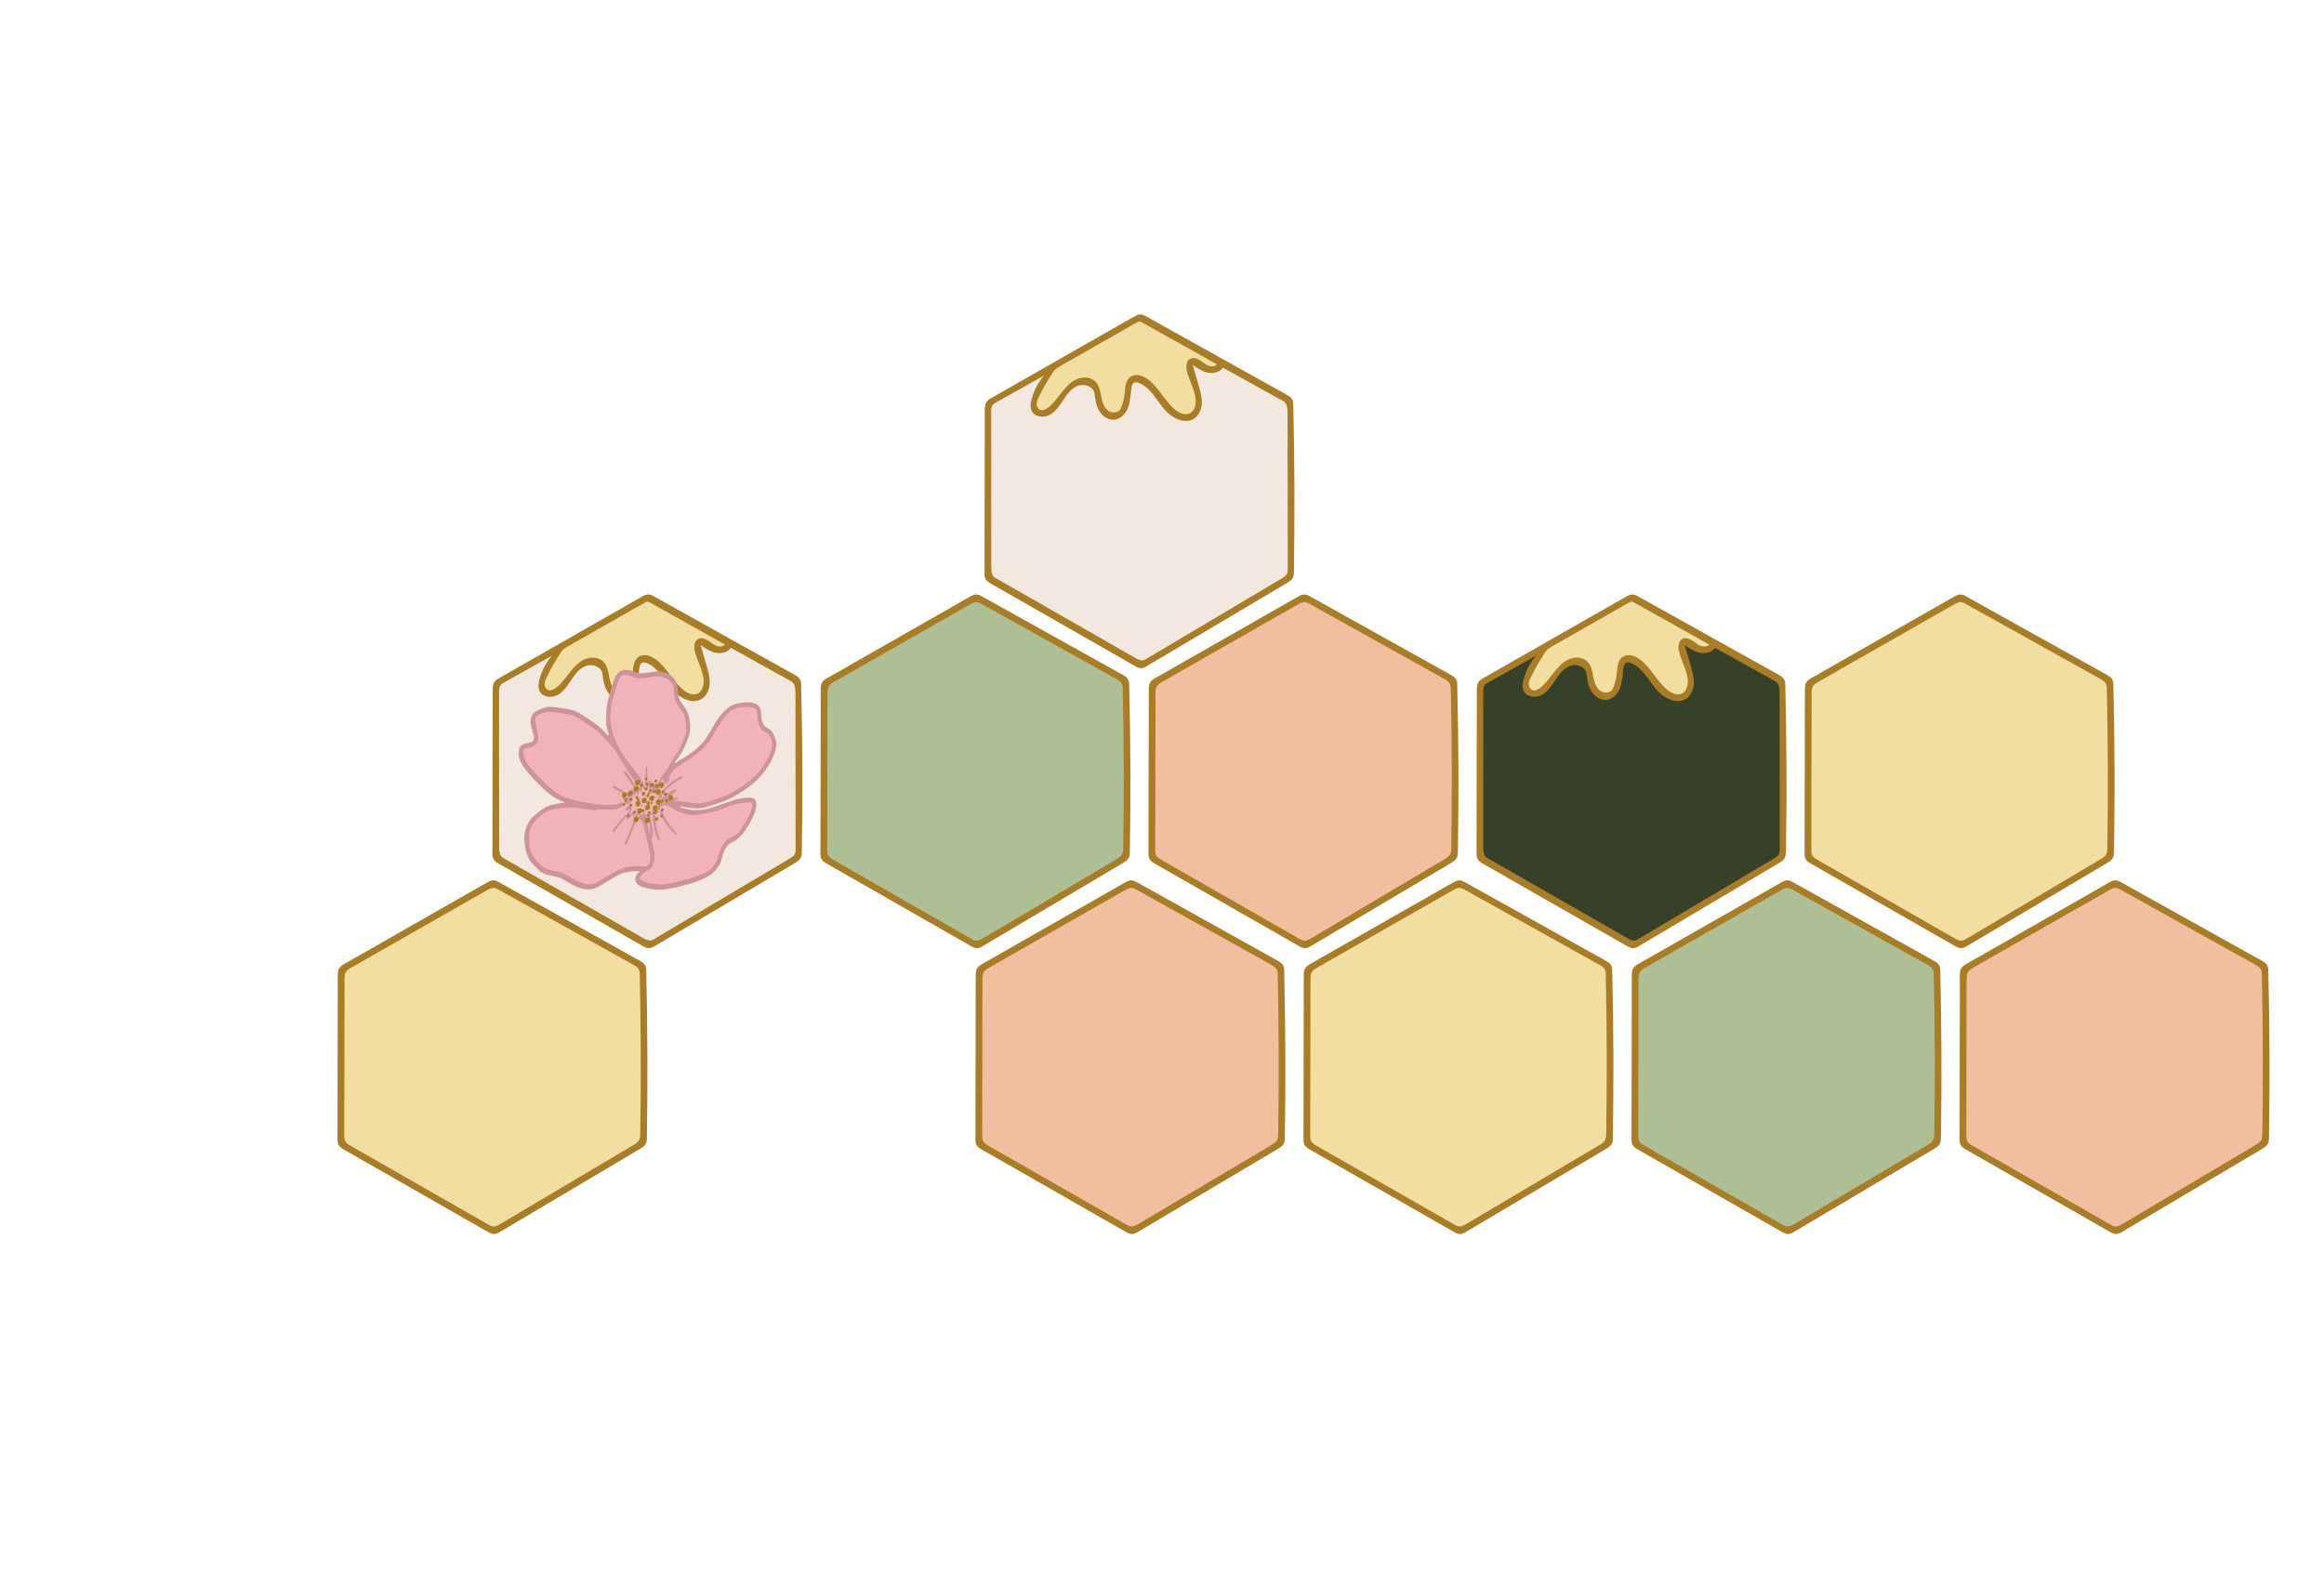 <?xml version="1.0" encoding="utf-8"?>
<!-- Generator: Adobe Adobe Illustrator 24.2.0, SVG Export Plug-In . SVG Version: 6.00 Build 0)  -->
<svg version="1.1" xmlns="http://www.w3.org/2000/svg" xmlns:xlink="http://www.w3.org/1999/xlink" x="0px" y="0px" width="2510px"
	 height="1722.6px" viewBox="0 0 2510 1722.6" style="enable-background:new 0 0 2510 1722.6;" xml:space="preserve">
<style type="text/css">
	.st0{fill:#A97D27;}
	.st1{fill:#AEBF95;}
	.st2{fill:#F2BEA0;}
	.st3{fill:#F2DEA0;}
	.st4{fill:#F2E8DF;}
	.st5{fill:#CD9398;}
	.st6{fill:#F2B3B8;}
	.st7{fill-rule:evenodd;clip-rule:evenodd;fill:#CD9398;}
	.st8{fill:#374029;}
</style>
<g id="Comb">
	<path class="st0" d="M1220.3,919.3c0,2.6-0.1,5.2-1.3,7.5c-1.4,2.5-4,4.1-6.5,5.6c-50.3,29.8-100.5,59.6-150.8,89.4
		c-2,1.2-4,2.3-6.3,2.4c-2.5,0.1-4.8-1.2-7-2.4c-51.7-29.6-103.4-59.1-155.1-88.7c-2.3-1.3-4.8-2.8-6.1-5.2c-1.1-2-1.1-4.4-1.1-6.7
		c0.1-58.6,0.2-117.1,0.3-175.7c0-2.9,0.1-6,1.6-8.5c1.4-2.3,3.8-3.7,6.2-5c51.1-29.1,102.1-58.2,153.2-87.4
		c2.1-1.2,4.3-2.4,6.7-2.5c2.6-0.1,5,1.2,7.2,2.5c50.4,28.1,100.8,56.2,151.2,84.3c2.1,1.2,4.2,2.4,5.5,4.4c1.5,2.2,1.6,5,1.6,7.7
		C1221.1,800.4,1221.3,859.9,1220.3,919.3"/>
	<path class="st1" d="M1213.1,915.6c0,2.4-0.1,5-1.3,7.2c-1.3,2.4-3.8,4-6.2,5.4c-48.1,28.5-96.2,57.1-144.3,85.6
		c-1.9,1.1-3.8,2.2-6,2.3c-2.4,0.1-4.6-1.1-6.7-2.3c-49.5-28.3-98.9-56.6-148.4-84.9c-2.2-1.3-4.6-2.7-5.8-5c-1-1.9-1-4.2-1-6.4
		c0.1-56.1,0.2-112.1,0.3-168.2c0-2.8,0.1-5.8,1.5-8.1c1.3-2.2,3.7-3.5,5.9-4.8c48.9-27.9,97.7-55.8,146.6-83.6
		c2-1.1,4.1-2.3,6.4-2.4c2.5-0.1,4.8,1.2,6.9,2.4c48.3,26.9,96.5,53.8,144.8,80.7c2,1.1,4,2.3,5.3,4.2c1.4,2.1,1.5,4.8,1.5,7.4
		C1213.9,801.8,1214,858.7,1213.1,915.6"/>
	<path class="st0" d="M1387.7,1228.1c0,2.6-0.1,5.2-1.3,7.5c-1.4,2.5-4,4.1-6.5,5.6c-50.3,29.8-100.5,59.6-150.8,89.4
		c-2,1.2-4,2.3-6.3,2.4c-2.5,0.1-4.8-1.2-7-2.4c-51.7-29.6-103.4-59.1-155.1-88.7c-2.3-1.3-4.8-2.8-6.1-5.2c-1.1-2-1.1-4.4-1.1-6.7
		c0.1-58.6,0.2-117.1,0.3-175.7c0-2.9,0.1-6,1.6-8.5c1.4-2.3,3.8-3.7,6.2-5c51.1-29.1,102.1-58.2,153.2-87.4
		c2.1-1.2,4.3-2.4,6.7-2.5c2.6-0.1,5,1.2,7.2,2.5c50.4,28.1,100.8,56.2,151.2,84.3c2.1,1.2,4.2,2.4,5.5,4.4c1.5,2.2,1.6,5,1.6,7.7
		C1388.4,1109.2,1388.6,1168.6,1387.7,1228.1"/>
	<path class="st2" d="M1380.5,1224.3c0,2.4-0.1,5-1.3,7.2c-1.3,2.4-3.8,4-6.2,5.4c-48.1,28.5-96.2,57.1-144.3,85.6
		c-1.9,1.1-3.8,2.2-6,2.3c-2.4,0.1-4.6-1.1-6.7-2.3c-49.5-28.3-98.9-56.6-148.4-84.9c-2.2-1.3-4.6-2.7-5.8-5c-1-1.9-1-4.2-1-6.4
		c0.1-56.1,0.2-112.1,0.3-168.2c0-2.8,0.1-5.8,1.5-8.1c1.3-2.2,3.7-3.5,5.9-4.8c48.9-27.9,97.7-55.8,146.6-83.6
		c2-1.1,4.1-2.3,6.4-2.4c2.5-0.1,4.8,1.2,6.9,2.4c48.3,26.9,96.5,53.8,144.8,80.7c2,1.1,4,2.3,5.3,4.2c1.4,2.1,1.5,4.8,1.5,7.4
		C1381.2,1110.5,1381.4,1167.4,1380.5,1224.3"/>
	<path class="st0" d="M698.7,1228.1c0,2.6-0.1,5.2-1.3,7.5c-1.4,2.5-4,4.1-6.5,5.6c-50.3,29.8-100.5,59.6-150.8,89.4
		c-2,1.2-4,2.3-6.3,2.4c-2.5,0.1-4.8-1.2-7-2.4c-51.7-29.6-103.4-59.1-155.1-88.7c-2.3-1.3-4.8-2.8-6.1-5.2c-1.1-2-1.1-4.4-1.1-6.7
		c0.1-58.6,0.2-117.1,0.3-175.7c0-2.9,0.1-6,1.6-8.5c1.4-2.3,3.8-3.7,6.2-5c51.1-29.1,102.1-58.2,153.2-87.4
		c2.1-1.2,4.3-2.4,6.7-2.5c2.6-0.1,5,1.2,7.2,2.5c50.4,28.1,100.8,56.2,151.2,84.3c2.1,1.2,4.2,2.4,5.5,4.4c1.5,2.2,1.6,5,1.6,7.7
		C699.4,1109.2,699.6,1168.6,698.7,1228.1"/>
	<path class="st3" d="M691.5,1224.3c0,2.4-0.1,5-1.3,7.2c-1.3,2.4-3.8,4-6.2,5.4c-48.1,28.5-96.2,57.1-144.3,85.6
		c-1.9,1.1-3.8,2.2-6,2.3c-2.4,0.1-4.6-1.1-6.7-2.3c-49.5-28.3-98.9-56.6-148.4-84.9c-2.2-1.3-4.6-2.7-5.8-5c-1-1.9-1-4.2-1-6.4
		c0.1-56.1,0.2-112.1,0.3-168.2c0-2.8,0.1-5.8,1.5-8.1c1.3-2.2,3.7-3.5,5.9-4.8c48.9-27.9,97.7-55.8,146.6-83.6
		c2-1.1,4.1-2.3,6.4-2.4c2.5-0.1,4.8,1.2,6.9,2.4c48.3,26.9,96.5,53.8,144.8,80.7c2,1.1,4,2.3,5.3,4.2c1.4,2.1,1.5,4.8,1.5,7.4
		C692.2,1110.5,692.4,1167.4,691.5,1224.3"/>
	<path class="st0" d="M1574.6,919.3c0,2.6-0.1,5.2-1.3,7.5c-1.4,2.5-4,4.1-6.5,5.6c-50.3,29.8-100.5,59.6-150.8,89.4
		c-2,1.2-4,2.3-6.3,2.4c-2.5,0.1-4.8-1.2-7-2.4c-51.7-29.6-103.4-59.1-155.1-88.7c-2.3-1.3-4.8-2.8-6.1-5.2c-1.1-2-1.1-4.4-1.1-6.7
		c0.1-58.6,0.2-117.1,0.3-175.7c0-2.9,0.1-6,1.6-8.5c1.4-2.3,3.8-3.7,6.2-5c51.1-29.1,102.1-58.2,153.2-87.4
		c2.1-1.2,4.3-2.4,6.7-2.5c2.6-0.1,5,1.2,7.2,2.5c50.4,28.1,100.8,56.2,151.2,84.3c2.1,1.2,4.2,2.4,5.5,4.4c1.5,2.2,1.6,5,1.6,7.7
		C1575.4,800.4,1575.6,859.9,1574.6,919.3"/>
	<path class="st2" d="M1567.4,915.6c0,2.4-0.1,5-1.3,7.2c-1.3,2.4-3.8,4-6.2,5.4c-48.1,28.5-96.2,57.1-144.3,85.6
		c-1.9,1.1-3.8,2.2-6,2.3c-2.4,0.1-4.6-1.1-6.7-2.3c-49.5-28.3-98.9-56.6-148.4-84.9c-2.2-1.3-4.6-2.7-5.8-5c-1-1.9-1-4.2-1-6.4
		c0.1-56.1,0.2-112.1,0.3-168.2c0-2.8,0.1-5.8,1.5-8.1c1.3-2.2,3.7-3.5,5.9-4.8c48.9-27.9,97.7-55.8,146.6-83.6
		c2-1.1,4.1-2.3,6.4-2.4c2.5-0.1,4.8,1.2,6.9,2.4c48.3,26.9,96.5,53.8,144.8,80.7c2,1.1,4,2.3,5.3,4.2c1.4,2.1,1.5,4.8,1.5,7.4
		C1568.2,801.8,1568.3,858.7,1567.4,915.6"/>
	<path class="st0" d="M1742,1228.1c0,2.6-0.1,5.2-1.3,7.5c-1.4,2.5-4,4.1-6.5,5.6c-50.3,29.8-100.5,59.6-150.8,89.4
		c-2,1.2-4,2.3-6.3,2.4c-2.5,0.1-4.8-1.2-7-2.4c-51.7-29.6-103.4-59.1-155.1-88.7c-2.3-1.3-4.8-2.8-6.1-5.2c-1.1-2-1.1-4.4-1.1-6.7
		c0.1-58.6,0.2-117.1,0.3-175.7c0-2.9,0.1-6,1.6-8.5c1.4-2.3,3.8-3.7,6.2-5c51.1-29.1,102.1-58.2,153.2-87.4
		c2.1-1.2,4.3-2.4,6.7-2.5c2.6-0.1,5,1.2,7.2,2.5c50.4,28.1,100.8,56.2,151.2,84.3c2.1,1.2,4.2,2.4,5.5,4.4c1.5,2.2,1.6,5,1.6,7.7
		C1742.7,1109.2,1742.9,1168.6,1742,1228.1"/>
	<path class="st3" d="M1734.8,1224.3c0,2.4-0.1,5-1.3,7.2c-1.3,2.4-3.8,4-6.2,5.4c-48.1,28.5-96.2,57.1-144.3,85.6
		c-1.9,1.1-3.8,2.2-6,2.3c-2.4,0.1-4.6-1.1-6.7-2.3c-49.5-28.3-98.9-56.6-148.4-84.9c-2.2-1.3-4.6-2.7-5.8-5c-1-1.9-1-4.2-1-6.4
		c0.1-56.1,0.2-112.1,0.3-168.2c0-2.8,0.1-5.8,1.5-8.1c1.3-2.2,3.7-3.5,5.9-4.8c48.9-27.9,97.7-55.8,146.6-83.6
		c2-1.1,4.1-2.3,6.4-2.4c2.5-0.1,4.8,1.2,6.9,2.4c48.3,26.9,96.5,53.8,144.8,80.7c2,1.1,4,2.3,5.3,4.2c1.4,2.1,1.5,4.8,1.5,7.4
		C1735.5,1110.5,1735.7,1167.4,1734.8,1224.3"/>
	<path class="st0" d="M2283.2,919.3c0,2.6-0.1,5.2-1.3,7.5c-1.4,2.5-4,4.1-6.5,5.6c-50.3,29.8-100.5,59.6-150.8,89.4
		c-2,1.2-4,2.3-6.3,2.4c-2.5,0.1-4.8-1.2-7-2.4c-51.7-29.6-103.4-59.1-155.1-88.7c-2.3-1.3-4.8-2.8-6.1-5.2c-1.1-2-1.1-4.4-1.1-6.7
		c0.1-58.6,0.2-117.1,0.3-175.7c0-2.9,0.1-6,1.6-8.5c1.4-2.3,3.8-3.7,6.2-5c51.1-29.1,102.1-58.2,153.2-87.4
		c2.1-1.2,4.3-2.4,6.7-2.5c2.6-0.1,5,1.2,7.2,2.5c50.4,28.1,100.8,56.2,151.2,84.3c2.1,1.2,4.2,2.4,5.5,4.4c1.5,2.2,1.6,5,1.6,7.7
		C2284,800.4,2284.2,859.9,2283.2,919.3"/>
	<path class="st3" d="M2276,915.6c0,2.4-0.1,5-1.3,7.2c-1.3,2.4-3.8,4-6.2,5.4c-48.1,28.5-96.2,57.1-144.3,85.6
		c-1.9,1.1-3.8,2.2-6,2.3c-2.4,0.1-4.6-1.1-6.7-2.3c-49.5-28.3-98.9-56.6-148.4-84.9c-2.2-1.3-4.6-2.7-5.8-5c-1-1.9-1-4.2-1-6.4
		c0.1-56.1,0.2-112.1,0.3-168.2c0-2.8,0.1-5.8,1.5-8.1c1.3-2.2,3.7-3.5,5.9-4.8c48.9-27.9,97.7-55.8,146.6-83.6
		c2-1.1,4.1-2.3,6.4-2.4c2.5-0.1,4.8,1.2,6.9,2.4c48.3,26.9,96.5,53.8,144.8,80.7c2,1.1,4,2.3,5.3,4.2c1.4,2.1,1.5,4.8,1.5,7.4
		C2276.7,801.8,2276.9,858.7,2276,915.6"/>
	<path class="st0" d="M2450.6,1228.1c0,2.6-0.1,5.2-1.3,7.5c-1.4,2.5-4,4.1-6.5,5.6c-50.3,29.8-100.5,59.6-150.8,89.4
		c-2,1.2-4,2.3-6.3,2.4c-2.5,0.1-4.8-1.2-7-2.4c-51.7-29.6-103.4-59.1-155.1-88.7c-2.3-1.3-4.8-2.8-6.1-5.2c-1.1-2-1.1-4.4-1.1-6.7
		c0.1-58.6,0.2-117.1,0.3-175.7c0-2.9,0.1-6,1.6-8.5c1.4-2.3,3.8-3.7,6.2-5c51.1-29.1,102.1-58.2,153.2-87.4
		c2.1-1.2,4.3-2.4,6.7-2.5c2.6-0.1,5,1.2,7.2,2.5c50.4,28.1,100.8,56.2,151.2,84.3c2.1,1.2,4.2,2.4,5.5,4.4c1.5,2.2,1.6,5,1.6,7.7
		C2451.3,1109.2,2451.5,1168.6,2450.6,1228.1"/>
	<path class="st2" d="M2443.4,1224.3c0,2.4-0.1,5-1.3,7.2c-1.3,2.4-3.8,4-6.2,5.4c-48.1,28.5-96.2,57.1-144.3,85.6
		c-1.9,1.1-3.8,2.2-6,2.3c-2.4,0.1-4.6-1.1-6.7-2.3c-49.5-28.3-98.9-56.6-148.4-84.9c-2.2-1.3-4.6-2.7-5.8-5c-1-1.9-1-4.2-1-6.4
		c0.1-56.1,0.2-112.1,0.3-168.2c0-2.8,0.1-5.8,1.5-8.1c1.3-2.2,3.7-3.5,5.9-4.8c48.9-27.9,97.7-55.8,146.6-83.6
		c2-1.1,4.1-2.3,6.4-2.4c2.5-0.1,4.8,1.2,6.9,2.4c48.3,26.9,96.5,53.8,144.8,80.7c2,1.1,4,2.3,5.3,4.2c1.4,2.1,1.5,4.8,1.5,7.4
		C2444.1,1110.5,2444.3,1167.4,2443.4,1224.3"/>
	<path class="st0" d="M2096.3,1228.1c0,2.6-0.1,5.2-1.3,7.5c-1.4,2.5-4,4.1-6.5,5.6c-50.3,29.8-100.5,59.6-150.8,89.4
		c-2,1.2-4,2.3-6.3,2.4c-2.5,0.1-4.8-1.2-7-2.4c-51.7-29.6-103.4-59.1-155.1-88.7c-2.3-1.3-4.8-2.8-6.1-5.2c-1.1-2-1.1-4.4-1.1-6.7
		c0.1-58.6,0.2-117.1,0.3-175.7c0-2.9,0.1-6,1.6-8.5c1.4-2.3,3.8-3.7,6.2-5c51.1-29.1,102.1-58.2,153.2-87.4
		c2.1-1.2,4.3-2.4,6.7-2.5c2.6-0.1,5,1.2,7.2,2.5c50.4,28.1,100.8,56.2,151.2,84.3c2.1,1.2,4.2,2.4,5.5,4.4c1.5,2.2,1.6,5,1.6,7.7
		C2097,1109.2,2097.2,1168.6,2096.3,1228.1"/>
	<path class="st1" d="M2089.1,1224.3c0,2.4-0.1,5-1.3,7.2c-1.3,2.4-3.8,4-6.2,5.4c-48.1,28.5-96.2,57.1-144.3,85.6
		c-1.9,1.1-3.8,2.2-6,2.3c-2.4,0.1-4.6-1.1-6.7-2.3c-49.5-28.3-98.9-56.6-148.4-84.9c-2.2-1.3-4.6-2.7-5.8-5c-1-1.9-1-4.2-1-6.4
		c0.1-56.1,0.2-112.1,0.3-168.2c0-2.8,0.1-5.8,1.5-8.1c1.3-2.2,3.7-3.5,5.9-4.8c48.9-27.9,97.7-55.8,146.6-83.6
		c2-1.1,4.1-2.3,6.4-2.4c2.5-0.1,4.8,1.2,6.9,2.4c48.3,26.9,96.5,53.8,144.8,80.7c2,1.1,4,2.3,5.3,4.2c1.4,2.1,1.5,4.8,1.5,7.4
		C2089.8,1110.5,2090,1167.4,2089.1,1224.3"/>
	<g>
		<g>
			<path class="st0" d="M866,919.3c0,2.6-0.1,5.2-1.3,7.5c-1.4,2.5-4,4.1-6.5,5.6c-50.3,29.8-100.5,59.6-150.8,89.4
				c-2,1.2-4,2.3-6.3,2.4c-2.5,0.1-4.8-1.2-7-2.4c-51.7-29.6-103.4-59.1-155.1-88.7c-2.3-1.3-4.8-2.8-6.1-5.2
				c-1.1-2-1.1-4.4-1.1-6.7c0.1-58.6,0.2-117.1,0.3-175.7c0-2.9,0.1-6,1.6-8.5c1.4-2.3,3.8-3.7,6.2-5
				c51.1-29.1,102.1-58.2,153.2-87.4c2.1-1.2,4.3-2.4,6.7-2.5c2.6-0.1,5,1.2,7.2,2.5c50.4,28.1,100.8,56.2,151.2,84.3
				c2.1,1.2,4.2,2.4,5.5,4.4c1.5,2.2,1.6,5,1.6,7.7C866.8,800.4,867,859.9,866,919.3"/>
			<path class="st4" d="M690.5,721.5c-1,6.9-1.1,14.1-3.4,20.7c-2.3,6.6-7.6,12.8-14.6,13.7c-6.6,0.8-13-3.4-16.5-9
				c-3.5-5.6-4.6-12.3-5.3-18.9c-0.7-7.4-10.2-11.3-17.3-8.9s-12,8.7-16.1,14.9c-4.1,6.2-8.2,12.8-14.7,16.5s-16.2,2.9-19.7-3.7
				c-2-3.9-1.4-8.5-0.3-12.8c2.5-9.4,7.1-18.3,13.4-25.7c-17.1,9.6-34.1,19.2-51.2,28.7c-1.7,0.9-3.4,1.9-4.5,3.5
				c-1.3,1.9-1.3,4.4-1.3,6.7c0,56,0,111.9,0.1,167.9c0,4.3,0.4,9.4,4.2,11.6c50.5,28.9,101,57.8,151.5,86.7
				c3.2,1.8,7.1,3.6,10.2,1.8c49.4-29.3,98.8-58.7,148.2-88c2-1.2,4-2.4,5.1-4.4c1-1.8,1-4,1-6.1c-0.1-56.1-0.1-112.2-0.2-168.2
				c0-4.7-0.5-10.3-4.6-12.6c-21.7-12.1-43.5-24.1-65.2-36.2c-3.4,5.1-10.4,6.6-16.4,5.4c-6-1.3-11.2-4.8-16.2-8.2
				c2.1,7.4,4.2,14.7,6.4,22.1c1.8,6.2,3.6,12.4,3.4,18.8c-0.2,6.4-2.7,13-8,16.7c-10.6,7.3-25.3-0.8-33.4-10.8
				c-8.1-10-14.5-22.6-26.5-27.5c-1.6-0.6-3.4-1.1-5-0.4C691.5,716.7,690.9,719.2,690.5,721.5"/>
			<path class="st3" d="M689.8,709.4c5.3-3.5,12.5-1.3,17.7,2.3c12.6,8.8,18.8,24.3,30.8,33.8c4.5,3.6,10.9,6.2,15.9,3.3
				c3.3-1.9,5-5.6,5.5-9.3c1.9-12.7-6.9-24.3-9.4-36.8c-0.9-4.5-0.5-10.1,3.5-12.4c3.1-1.8,7.1-0.7,10.2,1.1c3.1,1.8,5.7,4.4,9,5.9
				s7.6,1.6,10-1.1c-27.3-15.3-54.7-30.6-82-45.9c-1.6-0.9-3.7,0-5.3,1c-27.6,15.7-55.2,31.4-82.7,47.1c-2.4,1.4-4.9,2.8-6.4,5.1
				c-5.9,8.8-11.2,18-15.9,27.5c-1.2,2.4-2.4,4.9-2.5,7.5c-0.1,2.7,1.1,5.6,3.5,6.7c3,1.4,6.5-0.4,9.1-2.4
				c5.7-4.5,9.9-10.5,14.3-16.2c4.5-5.7,9.5-11.3,16.1-14.3c6.6-3,15.2-2.8,20.3,2.3c4.1,4,5.2,9.9,6.3,15.5
				c1,5.6,2.4,11.5,6.6,15.3c4.2,3.8,12.3,3.8,14.6-1.4c2.1-4.8,3.5-9.9,4.1-15.2C683.9,721.7,683.9,713.3,689.8,709.4z"/>
		</g>
		<g>
			<g>
				<path class="st5" d="M594.3,869.8c5-1.2,9.8-2.3,14.9-2.5c0.2,0,0.4-0.2,0.7-0.3c-0.3-0.2-0.6-0.6-1-0.7
					c-2.4-1.1-4.9-1.9-7.2-3.2c-4.8-2.6-9.1-5.9-13.2-9.7c-2.5-2.3-5.1-4.6-7.4-7.1c-6-6.4-12.2-12.6-16.9-20
					c-3.4-5.2-4.8-11-3.5-17.1c0.7-3.6,3.6-5,6.8-6c1.7-0.5,3.4-0.7,5.1-1.1c3-0.7,4.9-4,4-7.2c-1.1-4.2-2.7-8.2-3.3-12.5
					c-0.8-5.9,0.2-11.6,6.9-14.8c3.4-1.6,7-3.1,10.7-3.9c2.7-0.6,5.7,0,8.5,0.2c2.8,0.2,5.5,0.7,8.2,1.1c7.2,1,14.3,2.4,20.4,6.7
					c5.7,4,11.9,7.5,17.4,11.8c3.9,3,7.1,7,10.7,10.5c0.4,0.4,0.9,0.5,1.4,0.8c0-0.4,0-0.9-0.1-1.3c-0.7-2.8-1.5-5.6-2.2-8.4
					c-0.3-1.2-0.5-2.4-0.5-3.6c-0.1-3,0-6,0-9c0-7.4,1.3-14.6,3.5-21.6c1-3.2,1.7-6.6,2.8-9.8c1.7-5.3,2.9-10.9,7.3-14.8
					c1.8-1.6,3.9-2.3,6.2-2.6c4.7-0.7,8.6,1.3,12.7,2.9c2.9,1.1,5.9,0.7,8.8,0.3c1.4-0.2,2.9-0.2,4.3-0.4c3.2-0.4,6.4-1.2,9.7-1.3
					c3-0.1,6.1,0.5,9,1.6c4.8,1.9,9,4.7,11.1,9.5c1,2.3,1.5,5,1.8,7.6c0.6,4.5,0.2,9.2,2.8,13.2c1.6,2.5,3.4,4.8,5.1,7.3
					c2.7,3.9,4.1,8.3,4.9,12.9c0.3,1.7,0.5,3.5,0.7,5.3c0.6,5.6-0.6,11-2.8,16.2c-1.8,4.4-3.5,8.9-5.8,13c-1.9,3.6-4.6,6.8-6.9,10.2
					c-0.2,0.2-0.4,0.4-0.5,0.7c-0.1,0.4-0.2,0.9-0.2,1.4c0.5-0.1,1.1,0,1.4-0.3c3.3-3.2,7.7-4.6,11.4-7.3c2.6-1.9,5.2-3.6,7.7-5.6
					c2.4-1.9,4.6-4,6.8-6.1c4.2-4,7.2-8.8,10.1-13.8c4-6.9,7.8-13.9,13-19.9c4.2-4.8,8.9-9,15.3-10.8c5.5-1.5,11.1-2.1,16.9-1.3
					c4,0.6,7.5,2,9.3,5.9c0.6,1.3,0.9,2.8,0.9,4.3c0.1,4,0.1,8,1.8,11.8c0.9,2,2,3.9,4.1,4.8c5.7,2.4,8.1,7.3,9.7,12.7
					c1.8,5.9,0.3,11.5-1.8,17c-2.6,7-6.7,13.2-11.2,19.1c-4.5,5.8-9.7,10.7-15.6,15.1c-7.4,5.5-15.1,10.4-23.4,14.2
					c-5.1,2.3-10.6,4-16,5.7c-4.1,1.3-8.3,2.8-12.6,3.4c-3.7,0.5-7.6-0.1-11.4-0.3c-2-0.1-3.9-0.6-5.8-0.9c-1.3-0.2-2.6-0.5-3.9-0.7
					c-0.5,0-1,0.3-1.5,0.5c0.3,0.3,0.6,0.7,1,0.8c3.4,0.9,6.8,1.7,10.3,2.4c1.3,0.3,2.7,0.4,4,0.4c6.7,0,13.3-0.8,19.7-3
					c8.4-2.8,16.8-5.8,25.2-8.5c2.8-0.9,5.8-1.2,8.7-1.7c2.1-0.3,4.2-0.3,6.3-0.4c1,0,2.1,0.2,3.1,0.5c2.7,0.8,4.1,2.9,4.2,5.8
					c0.3,4.6-1.3,8.8-3.1,13c-2.8,6.7-6.6,12.9-10.9,18.7c-2.1,2.9-4.9,5.3-7.7,7.7c-1.6,1.3-3.7,1.9-5.5,2.9
					c-4.7,2.6-6.9,7-8.6,11.8c-0.8,2.3-1.4,4.6-1.9,7c-1.1,4.3-3.9,7.6-6.5,11c-2.9,3.8-6.8,6.1-11,8.2c-6.1,3.1-12.6,5.2-19.1,7.1
					c-5.1,1.5-10.2,2.7-15.4,3.8c-6.8,1.5-13.7,2.4-20.6,1.7c-4.3-0.5-8.7-1.5-12.9-2.8c-2.9-0.9-5.5-2.7-6.9-5.6
					c-0.7-1.4-1-2.9-0.4-4.6c0.9-2.3,1.6-4.7,4.2-5.7c0.1-0.1,0.3-0.6,0.2-0.7c-0.2-0.2-0.5-0.3-0.8-0.3c-5.9-0.2-11.7,0.2-17.5,2.1
					c-5.3,1.7-9.7,4.9-14.4,7.6c-5.5,3.1-10.5,7-16.6,8.9c-3.8,1.2-7.7,1.5-11.7,0.5c-7.7-2-14.5-5.9-21.1-10.1
					c-2.9-1.8-6.1-2.6-9.3-3.4c-3-0.7-6-1.3-9-2.1c-3.3-0.9-6.2-2.6-8.7-5c-2.8-2.7-5.6-5.4-8-8.4c-3-3.8-5-8.2-5.9-13
					c-0.6-3.4-1.1-6.9-1.4-10.3c-0.6-6.1,0.6-11.9,3.3-17.4c2.3-4.6,5.7-8.4,9.8-11.5c2.1-1.7,4.1-3.6,6.5-5
					C588.6,872.1,591.5,871.1,594.3,869.8"/>
				<path class="st6" d="M574.1,921.2c0.1,0.3,0,0.6,0.2,0.8c2.3,4.8,5.9,8.6,9.7,12.2c4.3,4.1,9.5,5.7,15.2,6.5
					c4.3,0.6,8.3,1.9,12,4.1c4.7,2.8,9.3,5.9,14.5,7.8c3.2,1.1,6.6,2.3,10,2.6c4.5,0.4,8.6-1.7,12.3-4c7-4.1,13.7-8.6,21.1-11.9
					c5.4-2.4,11-3.9,17-3.8c3.5,0.1,7.1,0.2,10.6,0.4c1.9,0.1,3.8-1.3,4.4-3.2c1.3-4.2,1.8-8.5,0.7-12.8c-1.5-5.8-2.8-11.6-4.2-17.3
					c-1.1-4.5-2.2-9-3.5-13.5c-0.4-1.3-0.7-2.8-2.5-3.5c-0.9-0.4-1.8-1.8-1.9-2.9c-0.1-1.2,1.1-1.9,2.4-2.3c3.5-1,5.8,0.3,6.5,3.4
					c0.6,2.6,0.5,5.4,1.1,8c1.5,6.5,3.2,13,5,19.4c1.2,4.1,1.9,8.3,2.2,12.6c0.1,2.5-0.1,5.1-0.7,7.5c-1,3.9-2.7,7.4-6.9,9.1
					c-3.2,1.4-5.8,3.7-7.8,6.6c-0.8,1.1-1,2.3,0.2,3.2c1.2,0.9,2.6,1.9,4.1,2.3c3.7,1,7.5,1.9,11.3,2.4c3.7,0.5,7.4,0.6,11.1,0.3
					c3.3-0.3,6.5-1.2,9.7-2c6-1.4,12.1-2.8,18.1-4.5c4.3-1.3,8.5-3.2,12.8-4.7c3.8-1.4,7.1-3.4,9.9-6.2c3.1-3.2,5.2-7.2,6.7-11.4
					c1.3-3.8,2.2-7.8,3.9-11.4c2.5-5.5,7-9.1,12.4-11.7c3.2-1.6,6.2-3.4,8.1-6.8c1.5-2.7,3.3-5.2,5-7.8c3.6-5.6,6.6-11.4,7.7-18.1
					c0.4-2.4-0.7-4-3.1-3.9c-3,0.1-6.1,0.3-9.1,0.7c-5.8,0.8-11.2,2.8-16.6,5c-3.3,1.3-6.7,2.6-10.1,3.6c-3.5,1-7,1.9-10.6,2.5
					c-4.8,0.8-9.6,1.7-14.4,1.9c-2.9,0.2-5.9-0.6-8.8-1.3c-2.9-0.8-5.7-1.9-8.4-3.1c-4-1.7-7.1-5.2-11.7-5.9c-0.1,0-0.3,0-0.3,0
					c-1.1-0.7-1.9-2.5-1.5-3.7c0.4-1.2,2.7-2.9,3.7-2.8c2,0.3,3.9,0.6,5.9,0.9c4.8,0.6,9.6,1.1,14.4,1.8c1.8,0.2,3.7,0.7,5.5,0.9
					c3.6,0.3,7.4,0.9,10.9,0.3c5-0.9,9.8-2.7,14.7-4.2c8.9-2.7,17.2-6.6,25-11.6c6.7-4.3,13.2-8.9,18.7-14.7c1.4-1.5,2.6-3,3.9-4.6
					c4.1-5,7.7-10.3,10.3-16.2c1.7-3.9,3.1-7.9,3.1-12.2c0-1.9-0.3-3.9-1.1-5.6c-1.3-3-2.5-6-6-7.4c-3.5-1.5-5.8-4.3-7.2-8
					c-1.4-3.6-1.7-7.3-1.7-11.1c0-1.3-0.2-2.7-0.6-3.9c-1.2-3.5-4.6-3.9-7.3-4.2c-3.2-0.4-6.6-0.5-10,0.1c-6,1-11.2,3.5-15.3,7.9
					c-2.2,2.4-4.2,5.2-5.9,7.9c-3.1,4.9-6.1,9.8-9,14.8c-3.1,5.2-6.4,10.1-10.9,14.2c-2.4,2.2-4.8,4.4-7.4,6.3
					c-4.3,3.1-8.7,6.1-13.1,8.9c-4.5,2.8-9.3,5.4-12.5,9.9c-1.5,2.2-3.6,4.3-3.2,7.3c0.3,2.1-0.7,3.5-2.5,4.5
					c-1.7,1-3.5,0.2-3.8-1.7c-0.4-2.7,0.1-5.2,1.4-7.6c2-4,4-8.1,6.2-12c1.4-2.6,3.1-5.1,4.8-7.6c1.7-2.6,3.7-5,5-7.8
					c2.1-4.4,3.8-9.1,5.7-13.6c1-2.4,1.8-4.8,1.7-7.4c-0.2-3.3-0.2-6.7-0.8-9.9c-0.7-3.8-2.1-7.4-4.4-10.6c-1.8-2.4-3.7-4.8-5.2-7.4
					c-2-3.6-2.8-7.6-2.9-11.8c0-1.9-0.2-3.8-0.6-5.7c-1-4.6-3.8-7.6-8.1-9.5c-4.8-2.2-9.6-3.3-14.8-1.9c-2.2,0.6-4.4,0.8-6.7,1.1
					c-1.9,0.2-3.9,0-5.7,0.4c-2.5,0.6-4.8,0-7-0.9c-3.4-1.4-6.7-2.8-10.5-2.7c-2.7,0.1-4.5,1.3-5.4,3.4c-1.4,3.1-2.6,6.4-3.5,9.6
					c-2.2,8.1-5.7,15.8-6,24.4c-0.1,3.6-0.8,7.2-0.6,10.8c0.2,3.4,0.9,6.8,1.7,10.2c1.5,6.9,3.8,13.5,7.2,19.7
					c3.6,6.4,7.5,12.5,12.2,18.2c4.4,5.3,8.3,10.9,12.3,16.4c1.1,1.5,1,4-0.3,5.1c-1.3,1.1-2.6,0.8-4.3-1c-1.4-1.5-2.7-3-3.9-4.6
					c-1.8-2.3-3.6-4.5-5.1-6.9c-1.8-2.8-3.4-5.8-5.2-8.6c-1.9-3.1-4.2-6-5.9-9.2c-2.9-5.5-6.2-10.6-10.9-14.7
					c-1.8-1.6-3.2-3.5-4.9-5.2c-2.6-2.6-5.1-5.3-7.9-7.6c-4.3-3.3-8.9-6.1-13.3-9.2c-4.1-3-8.4-5.8-13.3-7.3c-3.2-1-6.5-1.4-9.8-1.9
					c-4.4-0.7-8.8-1.2-13.1-1.7c-4.4-0.5-8.3,1.2-12.2,2.8c-2.4,1-4.4,2.9-4.3,5.9c0.1,2.3,0.3,4.7,0.9,6.9
					c1.3,4.5,2.6,8.9,2.2,13.7c-0.2,2.5-1.1,4.8-3.1,6.5c-2.3,2-5.2,2.7-8.1,3c-2.7,0.3-4.7,1.4-4.7,3.3c0,2.1,0.2,4.2,0.6,6.2
					c1.2,5.5,4.9,9.4,8.3,13.5c2.3,2.8,4.8,5.5,7.3,8c4.5,4.6,9,9.2,13.8,13.4c5.9,5.1,12.8,8.7,20.2,10.9c3.5,1.1,7,2,10.6,2.8
					c3.7,0.8,7.5,1.2,11.2,1.8c4.1,0.6,8.3,1.4,12.5,1.7c4.1,0.3,8.3,0,12.5,0.1c2.8,0,5.2-0.9,7.6-2.3c0.7-0.4,2.2-0.5,2.8,0
					c0.5,0.4,0.3,1.8,0.2,2.7c0,0.5-0.5,1-0.9,1.3c-2.7,2.1-5.9,3.2-9.1,3.4c-5.5,0.2-11-0.2-16.5-0.2c-0.4,0-0.8,0.2-1.2,0.3
					c-0.8,0.2-1.7,0.6-2.5,0.7c-1.2,0-2.3-0.2-3.5-0.3c-3.2-0.4-6.4-0.9-9.7-1.4c-3.7-0.5-7.3-1.2-11-1.3
					c-6.6-0.3-13.1,0.4-19.6,1.7c-4.1,0.8-7.9,2.1-11.3,4.4c-4,2.6-7.4,5.8-10.5,9.4c-3.4,4.1-5.3,8.7-5.7,13.9
					c-0.2,3.2,0.1,6.5,0.3,9.7C571.6,914.7,572.4,918,574.1,921.2z"/>
			</g>
			<g>
				<g>
					<path class="st7" d="M690,856c0.6,0.8-0.1,1.4-0.6,1.7c-0.4,0.2-1.1,0.1-1.7-0.1c-0.5-0.2-0.8-0.6-1.3-0.9
						c-0.2-0.1-0.6-0.1-0.7,0c-0.1,0.1,0,0.5-0.1,0.7c0,0.6,0,1.1,0,1.7c-0.5-0.1-1-0.1-1.4-0.2c-0.6-0.2-1.2-0.5-1.7-0.7
						c0.3,0.5,0.5,1,0.8,1.6c0.1,0.3,0.2,0.6,0.3,0.9c-0.4,0.1-0.8,0.3-1.2,0.2c-0.6-0.1-1.1-0.4-1.7-0.5c-0.3-0.1-0.5-0.1-0.8-0.1
						c0.1,0.3,0.2,0.7,0.4,0.9c0.6,0.4,1.3,0.7,1.9,1.1c0.5,0.4,0.9,0.9,1.3,1.4c-0.4,0.3-0.7,0.6-1.1,1c-0.1,0.1-0.3,0.2-0.3,0.3
						c-0.4,1.5-1.7,1.8-3,2c-0.2,0-0.4,0.3-0.6,0.5c0.2,0.1,0.5,0.4,0.7,0.4c1,0.1,2.1,0.2,3.1,0.3c0.4,0.1,0.9,0.4,1.1,0.8
						c0.1,0.2-0.2,0.7-0.4,1c-0.5,0.5-1.2,0.8-1.7,1.2c-0.3,0.3-0.5,0.6-0.8,0.9c0.3,0.1,0.7,0.2,1,0.2c1.2,0.1,1.5,0.7,0.9,1.8
						c-1.1,2-2.1,4-3.1,6.1c-0.2,0.3,0.1,0.9,0.1,1.3c0.3-0.3,0.7-0.5,1-0.8c1.3-1.4,2.5-2.8,3.8-4.2c0.2-0.2,0.8-0.3,1-0.2
						c0.3,0.1,0.5,0.6,0.5,0.9c0.1,0.8,0,1.7,0,2.5c0,0.4,0,0.9,0,1.3c0.4-0.3,0.9-0.6,1.2-1c0.6-0.9,1-2,1.7-2.8
						c0.8-0.9,1.6-0.8,2.1,0.3c0.5,0.9,1,1.9,1.4,2.8c0.5,1.1,0.9,1.2,1.6,0.1c0.4-0.7,1.1-1.6,1.8-1.9c1.3-0.5,2,0.6,2.6,1.7
						c0.1,0.3,0.4,0.4,0.6,0.6c0.1-0.1,0.2-0.3,0.2-0.4c0-1.4,0.8-1.8,2.1-1.6c0.6,0.1,1.2,0,1.8,0c0.9,0,1.3-0.3,1.5-1.2
						c0.2-1.1,0.7-1.9,2.1-1.2c0.5,0.2,1.2,0.4,1.8,0.3c0.3-0.1,0.9-0.8,0.8-1c-0.7-1.2,0-1.7,0.9-2c1.1-0.4,1-1,0.4-1.8
						c-0.7-0.8-0.1-1.3,0.5-1.7c0.4-0.2,1-0.2,1.5-0.3c0.4-0.1,0.8-0.2,1.2-0.4c-0.3-0.2-0.7-0.3-1-0.5c-0.6-0.5-1.1-1-1.6-1.5
						c0.5-0.5,1-1,1.6-1.4c0.7-0.4,1.4-0.7,2.1-0.9c0.8-0.2,0.9-0.5,0.2-1c-0.7-0.5-1.6-0.8-2-1.5c-0.7-1.2-1.1-2.7-1.7-4
						c-0.1-0.2-0.3-0.4-0.4-0.6c-0.1,0.1-0.3,0.2-0.4,0.3c-0.7,0.8-1.6,0.7-1.8-0.2c-0.3-1.8-0.3-3.6-0.5-5.4c0-0.5-0.1-0.9-0.2-1.4
						c-0.3,0.3-0.6,0.6-0.8,1c-0.8,1.2-1.5,2.6-2.3,3.7c-0.6,0.9-1.8,0.7-2.1-0.3c-0.5-1.8-0.8-3.7-1.2-5.6c-0.1-0.3,0-0.6,0-0.9
						c-0.3,0.2-0.7,0.4-0.8,0.7c-0.5,0.9-0.7,1.9-1.2,2.7c-1.4,1.9-2.1,1.7-3.5,0.1c-0.5-0.5-0.8-1.2-1.2-1.7
						c-0.2-0.2-0.3-0.5-0.5-0.7c-0.2,0.3-0.6,0.6-0.7,0.9c-0.2,0.8-0.2,1.7-0.3,2.5c-0.2,0.6-0.4,1.5-0.8,1.8
						c-0.7,0.4-1.3-0.2-1.6-1c-0.1-0.2-0.5-0.4-0.7-0.4c-0.2,0.1-0.4,0.4-0.4,0.7C689.8,854.9,689.9,855.3,690,856z M729.6,852.6
						c0.6,0.3,1,0.6,1.3,1c0.1,0.2-0.2,0.8-0.5,1c-2,1.5-4,2.9-6.1,4.3c-2.1,1.4-4.2,2.8-6.2,4.2c-0.2,0.1-0.3,0.4-0.4,0.6
						c-0.2,1.5-1.2,2.2-2.4,2.9c-0.3,0.2-0.5,0.6-0.7,0.9c0.5,0.1,1,0.4,1.4,0.2c2.2-1,4.2-2.1,6.4-3.1c2.7-1.2,5.5-2.3,8.2-3.5
						c1-0.5,1.3,0.3,1.7,0.8c0.1,0.2-0.3,1.1-0.8,1.3c-3,1.5-6.1,2.8-9.2,4.2c-2.4,1.1-4.7,2.2-7,3.4c-0.3,0.1-0.6,0.4-0.8,0.4
						c-1,0.1-1.6,0.4-1.1,1.6c0.1,0.3-0.6,1.1-1,1.6c-0.4,0.5-1.2,1.1-1.2,1.6c0.2,1.9-1.1,2-2.3,2.2c-1.6,0.3-1.9,0.8-1.6,2.3
						c0.4,1.6,0.6,3.3,0.8,5c0.6,6.1,1.3,12.2,3.7,17.9c0.4,0.9,0.8,1.9,1,2.8c0.1,0.5-0.4,1.3-0.8,1.5c-0.4,0.1-1.3-0.3-1.5-0.7
						c-0.7-1.4-1.1-2.9-1.8-4.3c-1.8-4.1-2.3-8.5-2.9-12.8c-0.4-2.4-0.6-4.9-0.9-7.4c-0.1-0.6,0.4-1.2,0.6-1.8
						c0.1-0.2,0.2-0.4,0.2-0.6c-0.2,0-0.5-0.2-0.7-0.1c-1.1,0.4-2.3,0.9-3.5,0.3c-0.2-0.1-0.5,0.2-0.7,0.3c0.1,0.2,0.2,0.5,0.4,0.5
						c1.3,0.4,1.4,1.6,1.6,2.6c0.7,3.2,1.2,6.5,1.8,9.8c0.1,0.5-0.3,1-0.2,1.5c0.1,1.3,0.5,2.6,0.5,3.9c0,1.9-0.1,3.9-0.3,5.8
						c-0.1,0.6-1,1.6-1.4,1.5c-0.7-0.1-1.3-0.9-1.2-1.9c0.2-1.4,0.3-2.8,0.3-4.2c-0.1-1.8-0.4-3.6-0.6-5.4c-0.1-1.4-0.1-2.8-0.3-4.2
						c-0.3-2.2-0.8-4.3-1.2-6.5c0-0.2-0.2-0.3-0.3-0.5c-1.2-1-2.3-2-3.5-2.9c-0.1-0.1-0.6,0-0.8,0.2c-0.5,0.4-0.9,1-1.5,1.4
						c-0.8,0.6-1.6,0.9-2.3-0.1c-0.5-0.6-1-1.3-1.6-1.8c-0.3-0.3-0.9-0.5-1.1-0.4c-0.3,0.3-0.8,1.1-0.6,1.2c1,1.1,0,2-0.3,2.9
						c-2.6,6.7-5.3,13.5-8,20.2c-1,2.5-2.2,4.9-3.2,7.4c-0.4,0.8-0.9,1.4-1.7,0.9c-0.8-0.4-0.9-1.1-0.5-2c3.3-8,6.6-16,9.8-24
						c0.3-0.8,0.7-1.6-0.2-2.6c-0.6-0.6-0.1-2.1-0.2-3.2c0-0.3,0-0.7-0.1-1c-0.3,0.1-0.6,0.2-0.8,0.4c-1.6,1.5-3.2,3.1-4.9,4.6
						c-0.3,0.3-1,0.3-1.4,0.2c-0.2-0.1-0.2-0.8-0.3-1.2c-0.1-0.5-0.2-1-0.4-1.5c-0.3,0.3-0.7,0.5-0.9,0.8
						c-3.8,4.9-7.6,9.9-11.4,14.8c-0.3,0.4-0.8,0.8-1.3,0.9c-1.1,0.1-1.6-0.7-1-1.5c1.7-2.5,3.4-5,5.2-7.3c2.2-2.7,4.5-5.4,6.8-8
						c0.6-0.6,1.2-1.3,2-1.6c1.3-0.5,1.9-1.5,2.4-2.7c0.4-0.8,1.2-1.4,1.8-2.2c0.2-0.2,0.2-0.5,0.3-0.8c-0.3-0.1-0.6-0.2-0.8-0.1
						c-0.8,0.3-1.5,0.9-2.4,1.1c-0.5,0.1-1.1-0.1-1.7-0.2c0.1-0.6,0.1-1.4,0.4-1.7c1.3-1.1,2.1-3,4.1-3.3c0.2,0,0.4-0.5,0.4-0.7
						c0-0.2-0.4-0.4-0.6-0.5c-1.7-0.3-3.5-0.6-5.2-0.9c-0.2,0-0.6,0.3-0.6,0.4c0.2,1.6-1.1,1.9-2.1,2.2c-3,1.1-6.1,2-9.1,3
						c-0.9,0.3-1.5,0.2-1.8-0.6c-0.3-0.8,0-1.5,0.9-1.8c1.7-0.6,3.4-1.2,5-1.8c2.2-0.8,4.6-1.3,6.5-2.5c1.5-0.9,2.6-2.2,4.5-2
						c0.1,0,0.4-0.3,0.4-0.4c-0.1-0.2-0.3-0.5-0.5-0.5c-1-0.2-2.1-0.4-3.2-0.6c-0.2,0-0.6,0.1-0.7,0c-0.4-0.3-0.8-0.7-1.2-1.1
						c0.4-0.4,0.8-1.2,1.3-1.2c1.3,0,2.7,0.2,4,0.3c0.3,0,0.6-0.1,0.9-0.2c-0.1-0.2-0.2-0.6-0.4-0.7c-1.7-1.2-3.5-2.5-5.3-3.6
						c-3.4-2-6.9-4-10.4-5.9c-1.5-0.8-1.8-1.5-0.6-2.3c0.4-0.3,1.4-0.1,2,0.2c2.6,1.3,5.1,2.7,7.6,4.2c2,1.2,3.9,2.5,5.8,3.8
						c0.3,0.2,0.7,0.5,1.1,0.6c0.3,0,0.7-0.2,1-0.3c-0.2-0.2-0.4-0.5-0.5-0.7c-0.3-0.5-1.3-0.7-0.7-1.6c0.5-0.7,1.1-1.1,2-0.6
						c0.4,0.3,0.9,0.4,1.4,0.6c0.2,0.1,0.4,0,0.6,0c0-0.2,0-0.5-0.1-0.7c-0.1-0.2-0.4-0.3-0.5-0.5c-0.1-0.5-0.3-1.2,0-1.6
						c0.2-0.3,1.1-0.4,1.4-0.2c1.4,0.8,2.7,1.7,4.1,2.6c0.2,0.1,0.4,0.2,0.6,0.2c0.1-0.3,0.2-0.5,0.2-0.8c0-0.1-0.2-0.3-0.4-0.4
						c-3.6-2.5-5.1-6.7-7.6-10c-2.1-2.9-4-5.9-6-8.9c-0.2-0.3-0.1-1.2,0.3-1.6c0.7-0.7,1.5-0.4,2,0.3c1.7,2.5,3.5,5.1,5.2,7.6
						c1.4,2.2,2.8,4.3,4.2,6.5c0.3,0.5,0.5,1.1,0.8,1.6c0.1,0.2,0.3,0.3,0.5,0.5c0.1-0.2,0.4-0.3,0.4-0.5c0.3-1.1,1-1.3,1.8-0.5
						c0.5,0.5,0.8,1.2,1.3,1.8c0.2,0.2,0.5,0.4,0.7,0.6c0.1-0.3,0.3-0.6,0.4-0.9c0.2-1.7,0.4-3.4,0.6-5.1c0-0.4,0.2-0.8,0.4-1
						c0.4-0.3,1-0.7,1.3-0.6c0.4,0.2,0.9,0.8,0.9,1.2c0,2.2,1.2,3.8,2.3,5.4c0.1,0.1,0.9,0,1-0.2c0.9-1.9,2.3-3.4,2.4-5.7
						c0-0.6,0.4-1.4,1.4-1.2c0.9,0.1,1.1,0.6,1.2,1.5c0.1,1.2,0.4,2.3,0.5,3.5c0.1,0.9-0.1,1.9,0,2.9c0.1,0.5,0.4,0.9,0.6,1.3
						c0.2-0.4,0.4-0.7,0.6-1.1c0.9-1.6,1.7-3.2,2.7-4.6c0.3-0.4,1.1-0.5,1.7-0.7c0.2,0.6,0.3,1.1,0.4,1.7c0,0-0.1,0.1-0.1,0.1
						c0.1,0.5,0.1,0.9,0.2,1.4c0.3-0.4,0.8-0.8,0.8-1.2c0.1-2.3,1-4.4,2.2-6.2c1.8-3,4-5.7,6.1-8.6c0.7-1,1.6-0.7,2.1,0.2
						c0.2,0.3,0.1,1.1-0.2,1.4c-3.8,3.7-6.2,8.2-7.8,13.2c-0.3,0.9-0.8,1.7-0.8,2.6c0,1.4-0.5,2.1-1.9,2.5c-0.3,0.1-0.3,0.9-0.4,1.4
						c0.3-0.1,0.7-0.1,0.9-0.3c1.4-0.7,1.7,0,2.2,1.7c0.2,0.6,0.3,1.2,0.5,1.8c0.4-0.6,0.8-1.2,1.1-1.7c0.6-1,1.1-2.2,1.9-3
						c3.6-4,7.8-7.6,12.3-10.6c1.9-1.3,3.9-2.4,5.9-3.5c0.5-0.3,1.2-0.4,1.8-0.3c0.3,0,0.7,0.5,0.9,0.9c0.1,0.2-0.1,0.7-0.3,0.8
						c-1.3,0.8-2.7,1.6-4,2.4c-3.8,2.3-7.5,4.9-11,7.8c-2,1.7-3.6,3.5-5,5.6c-0.8,1.4-1.7,2.8-2.3,4.2c-0.2,0.4,0.3,1.1,0.5,1.7
						c0.3-0.3,0.6-0.5,0.9-0.8c0.6-0.5,1.1-1.1,1.8-1.6c2.7-1.9,5.5-3.9,8.3-5.8C727.6,853.8,728.6,853.2,729.6,852.6"/>
					<path class="st7" d="M719.2,884.9c3.1,5.3,6.7,10.2,11.1,14.4c0.4,0.4,1.4,0.9,0.4,1.6c-0.5,0.3-1.6,0.4-1.9,0.1
						c-2.2-2.1-4.4-4.3-6.3-6.7c-2.2-2.8-4.4-5.7-6-8.9c-1.4-2.9-3.8-5.6-3.5-9.2c0.1-0.8,0.8-1.6,1.3-2.3c0.1-0.2,0.8-0.1,1,0.1
						c0.3,0.3,0.7,0.9,0.6,1.2c-0.8,2,0.2,3.7,1,5.4C717.6,882.2,718.4,883.5,719.2,884.9z"/>
					<path class="st7" d="M697.8,828.8c1.1-0.2,1.4,0.2,1.4,1.2c0,5.4,0,10.7,0,16.1c0,0.2,0.1,0.4,0,0.6c-0.4,0.5-0.8,1-1.2,1.6
						c-0.5-0.5-1.3-1-1.3-1.6c0-2.4,0.2-4.9,0.4-7.3c0-0.4,0.1-0.8,0.1-1.1c0-2.6,0-5.2,0-7.8C697.2,829.9,697.5,829.4,697.8,828.8z
						"/>
				</g>
			</g>
			<g id="Dots_1_">
				<path class="st0" d="M714.1,851.4c-1.2-0.2-2-1-2.3-2.2c0-0.1-0.1-0.2-0.2-0.3c-0.1,0.1-0.3,0.2-0.3,0.4c0,0.9-1.2,1.8-2.1,1.9
					c-0.7,0.1-1.1-0.4-1.4-0.9c-0.9-1.3-0.4-2.7,1-3.3c0.6-0.3,1.4-0.2,2-0.2c0.2,0,0.3,0.5,0.5,0.7c0.1,0.1,0.1,0.2,0.2,0.3
					c0.1-0.1,0.2-0.2,0.2-0.3c0.2-1.2,0.9-1.9,2.1-2.2c0.4-0.1,0.9-0.2,1.3-0.3c0.3,0,0.7,0,1,0.1c0.6,0.3,0.9,0.9,1,1.6
					c0.1,1,0,1.9-0.4,2.8c-0.4,0.9-1.3,1.2-2.1,1.5C714.5,851.3,714.3,851.3,714.1,851.4z"/>
				<path class="st0" d="M688.9,871.3c-0.5,0.3-0.8-0.2-1.1-0.4c-0.9-0.7-1.4-1.6-1.4-2.8c0-1.1,0.6-2,1.7-2.5
					c0.3-0.1,0.4-0.3,0.1-0.6c-0.2-0.3-0.5-0.9-0.4-1.2c0.1-0.5-0.1-0.7-0.5-0.9c-0.9-0.4-1-1.3-0.8-2c0.2-0.8,1.4-1.4,2.2-1.1
					c0.2,0.1,0.3,0.3,0.4,0.5c0.2,0.4,0.5,0.8,0.1,1.4c-0.2,0.3,0.1,0.6,0.5,0.7c0.8,0.1,1.2,0.7,1,1.5c-0.1,0.3-0.2,0.7-0.4,1
					c-0.2,0.4-0.1,0.6,0.3,0.6c0.6,0,0.7,0.5,0.9,0.8c0.2,0.4,0.5,1,0.4,1.4c-0.2,1.3-0.6,2.5-1.9,3.1
					C689.7,871,689.3,871.1,688.9,871.3z"/>
				<path class="st0" d="M713.7,867.2c-0.3,0.4-0.5,0.9-0.7,1.3c-0.3,0.4-0.4,0.4,0.1,0.7c0.1,0.1,0.2,0.4,0.1,0.5
					c-0.3,0.5-0.7,0.9-1.2,1.4c-0.1,0.1-0.5,0-0.6-0.1c-0.1-0.2-0.2-0.5-0.2-0.7c0-0.2,0.3-0.4,0.4-0.6c0.1-0.1,0.1-0.2,0.1-0.3
					c-0.1-0.1-0.3-0.1-0.3-0.1c-0.6,0.5-1.2,0.3-1.7-0.2c-0.5-0.4-1-0.8-1.1-1.5c-0.2-0.7-0.4-1.3-0.2-2c0.4-1.1,1-2,2.3-2.2
					c0.4-0.1,0.9-0.2,1.3-0.2c0.8,0,1.4,0.4,1.6,1.2c0.2,0.5,0.2,0.5,0.6,0.2c0.2-0.2,0.4-0.4,0.6-0.5c0.5-0.1,1.1,0,1.6,0
					c0.1,0,0.3,0.3,0.3,0.4c0,0.6,0.1,1.3-0.1,1.8c-0.4,1.1-1.6,1.3-2.5,0.5C714,866.5,713.9,866.6,713.7,867.2z"/>
				<path class="st0" d="M704.8,872.7c0.2-1.2,0.7-2.2,1.9-2.7c0.2-0.1,0.4-0.1,0.6-0.1c0.5,0,1,0,1.5,0c0.6,0,0.9,0.2,1.2,0.8
					c0.7,1.6,0.3,2.9-0.7,4.1c-0.1,0.1-0.1,0.4-0.1,0.6c0.1,0.4,0.4,0.8,0.5,1.2c0.2,0.8-0.4,2-1.2,2.5c-0.3,0.2-0.6,0.3-1,0.5
					c-0.3,0.1-0.5,0.1-0.8-0.2c-0.6-0.5-1-1.1-1.1-1.8c-0.1-0.4,0.3-1,0.5-1.4c0.2-0.3,0.2-0.5,0-0.8c-0.3-0.2-0.6-0.4-0.8-0.7
					C705.1,873.9,705,873.3,704.8,872.7z"/>
				<path class="st0" d="M706.8,856.8c-0.3,0-0.5,0.1-0.7,0c-0.8-0.4-1.2-1.1-1.3-2c-0.1-0.8,0.5-1.3,1-1.8c0.5-0.4,1-0.1,1.6-0.2
					c0.5-0.1,0.8,0,1.1,0.5c0.2,0.3,0.5,0.4,0.7,0c0-0.1,0.2-0.1,0.2-0.2c1-0.6,2.1-0.8,3.2-0.6c0.4,0.1,0.7,0.6,0.9,1
					c0.8,1.8-0.2,3.8-1.8,4.5c-1.2,0.6-1.3,0.8-2.5-0.4c-0.3-0.3-0.7-0.6-0.7-1.2c0-0.3-0.2-0.5-0.6-0.3
					C707.5,856.5,707.1,856.7,706.8,856.8z"/>
				<path class="st0" d="M699.5,866.3c0.7,0.1,0.8,0.1,0.5-0.6c-0.1-0.4,0-0.7,0.4-0.8c0.4-0.2,0.8-0.2,0.9,0.3c0,0.1,0,0.3-0.1,0.4
					c-0.2,0.3-0.2,0.4,0,0.7c0.6,0.6,0.6,1.8,0.2,2.4c-0.3,0.4-0.3,0.7,0,1c1.7,1.8,0.2,4.9-1.7,5.4c-0.6,0.2-1.1,0.3-1.6,0
					c-0.7-0.4-1.2-1-1.3-1.9c0-0.2-0.2-0.5-0.2-0.7c-0.1-1.1,0.8-2.8,2.2-2.9c0.3,0,0.4-0.2,0.3-0.4c-0.3-0.5-0.3-1.2-1-1.5
					c-0.6-0.3-0.3-0.7,0-1.1C698.6,865.8,698.9,865.7,699.5,866.3z"/>
				<path class="st0" d="M688.4,877.2c-0.6-1-0.4-1.7,0.2-2.6c0.9-1.3,2.2-1.7,3.6-1.5c0.6,0,0.9,0.6,1.1,1.2
					c0.1,0.4,0.3,0.4,0.6,0.2c0.6-0.4,1.2-0.2,1.8-0.2c0.3,0,0.8,0.9,0.7,1.2c-0.2,0.8-0.6,1.5-1.4,1.9c-0.3,0.2-0.5,0.2-0.7-0.1
					c-0.7-0.7-0.7-0.7-1.2,0.2c-0.4,0.7-1.1,1.1-1.8,1.4c-0.4,0.1-0.6,0.5-1.1,0.2c-0.7-0.3-1.2-0.9-1.7-1.5
					C688.3,877.5,688.4,877.4,688.4,877.2z"/>
				<path class="st0" d="M700.9,888.3c-0.7,0.4-1.4,0.8-2.1,1.2c-0.1,0-0.3,0-0.3,0c-0.8-0.5-1.6-1-2-2.1c-0.6-1.9,0.3-3.6,2.2-4
					c0.6-0.2,1.3-0.2,2-0.2c0.3,0,0.6,0.4,0.7,0.6c0.4,0.6,0.8,1.3,0.6,2c-0.1,0.7-0.5,1.4-0.7,2.1C701.2,888,701,888.1,700.9,888.3
					z"/>
				<path class="st0" d="M686,846.8c-0.3-1-0.5-2,0-2.9c0.3-0.6,1.6-1.5,2.2-1.5c0.5,0,0.9,0,1.4,0c1,0,1.3,0.3,1.6,1.2
					c0.4,1.2,0.2,2.3-0.5,3.3c-0.6,0.9-1.5,1.5-2.7,1.5c-0.3,0-0.6-0.1-0.7-0.2C686.7,847.7,686.4,847.2,686,846.8z"/>
				<path class="st0" d="M706.4,863.4c-0.3,1-1,1.4-1.8,1.8c-0.2,0.1-0.5,0.1-0.7,0.2c-0.4,0.3-0.7,0.1-1-0.1
					c-0.8-0.6-1.5-1.2-1.7-2.3c-0.1-0.7,0-1.3,0.2-1.8c0.7-1.5,2.8-2,4.1-1.6c0.2,0.1,0.4,0.2,0.5,0.4c0.6,1,0.8,2,0.3,3.1
					C706.4,863.1,706.4,863.2,706.4,863.4z"/>
				<path class="st0" d="M678.5,859.1c-0.8-0.9-0.9-2.4-0.3-3.4c0.9-1.5,2.3-1.7,3.8-1.6c0.2,0,0.5,0.3,0.7,0.5
					c0.6,0.9,0.9,1.9,0.5,3c-0.4,0.9-0.9,1.7-1.8,2.1c-0.4,0.2-0.9,0.4-1.3,0.5c-0.3,0-0.7-0.3-1-0.5
					C678.8,859.4,678.7,859.3,678.5,859.1z"/>
				<path class="st0" d="M693.9,867c-1.4-1.3-1.3-3.9,0.6-4.8c0.8-0.4,1.7-0.6,2.6-0.5c0.5,0.1,0.8,0.4,1,0.8
					c0.6,1.3,0.4,2.6-0.3,3.8c-0.4,0.7-1.1,0.9-1.8,1.2C695.1,868,694.5,867.6,693.9,867z"/>
				<path class="st0" d="M689.8,885.2c-0.2,0.6-0.4,1.2-0.7,1.7c-0.5,0.9-1.5,1.1-2.3,1.5c-0.2,0.1-0.5,0-0.7-0.2
					c-1.3-0.8-1.8-2-1.7-3.6c0.1-0.8,1.1-1.9,2-2.1c0.5-0.1,1.1-0.1,1.6-0.2c0.8-0.1,1.3,0.3,1.5,1
					C689.8,883.8,690.1,884.4,689.8,885.2z"/>
				<path class="st0" d="M689.8,850.6c0.6,0.9,0.1,1.6-0.2,2.4c-0.4,1.3-1.6,1.7-2.8,2.1c-0.3,0.1-0.8-0.3-1.2-0.5
					c-0.9-0.7-1.3-1.8-1.2-2.9c0.1-1,0.7-1.8,1.7-2.3c0.9-0.4,1.8-0.2,2.8-0.2C689.3,849.2,689.7,850,689.8,850.6z"/>
				<path class="st0" d="M673.9,856.3c0.8,0,1.6-0.2,2.3,0.1c0.4,0.1,0.7,0.9,0.8,1.4c0.2,1.1-0.1,2.2-0.7,3.1
					c-0.2,0.3-0.6,0.5-0.9,0.7c-0.4,0.2-0.9,0.5-1.3,0.6c-0.3,0-0.7-0.2-1-0.4c-1.4-0.9-1.4-2.3-1.2-3.6
					C671.9,857.1,672.8,856.5,673.9,856.3z"/>
				<path class="st0" d="M725.3,858.9c1-0.1,1.2,0.3,1.5,1.2c0,0.1,0,0.1,0.1,0.2c0.6,1.7-0.4,3.5-2.1,4.1c-0.3,0.1-0.5,0.2-0.8,0.3
					c-0.7,0.1-1.2-0.3-1.5-0.8c-0.5-0.7-0.9-1.5-0.8-2.4c0.1-1.4,1.2-2.5,2.5-2.6C724.4,858.9,724.8,858.9,725.3,858.9z"/>
				<path class="st0" d="M698.9,858.2c0.4,0,0.6-0.2,0.6-0.7c0-1.1,0.4-1.5,1.5-1.6c0.5,0,0.1-0.3,0.1-0.4c-0.1-0.3-0.4-0.5-0.5-0.8
					c-0.3-0.7,0-1.3,0.7-1.8c0.5-0.4,1-0.4,1.5-0.4c0.5,0,1,1,0.7,1.6c-0.2,0.7-0.5,1.3-1.2,1.6c-0.2,0.1-0.4,0.4-0.1,0.7
					c0.1,0.1,0.1,0.4,0.1,0.5c-0.1,0.6-0.2,1.2-0.9,1.4c-0.4,0.2-0.5,0.5-0.5,0.8c0.2,1.1-0.7,1.8-1.6,2.1c-0.2,0.1-0.5-0.2-0.7-0.4
					C697.6,860.2,697.8,858.9,698.9,858.2z"/>
				<path class="st0" d="M702,848.1c-0.2-1.3,1.2-2.4,2.4-2.4c1.2,0,1.9,0.5,2.2,1.7c0.1,0.3-0.1,0.8-0.2,1.1
					c-0.4,1.2-1.3,1.8-2.5,2.1c-0.1,0-0.3,0-0.4-0.1C702.6,850,702,849.3,702,848.1z"/>
				<path class="st0" d="M702,879.2c-0.5,0.2-0.7,0.5-0.7,1.1c0.1,0.4-0.1,0.8-0.3,1.2c-0.2,0.4-0.6,0.6-1,0.6
					c-0.4,0-0.7-0.2-0.9-0.6c-0.3-0.8-0.4-1,0.3-1.7c0.1-0.1,0.2-0.2,0.3-0.2c0.5,0,0.4-0.2,0.2-0.5c-0.7-1.2-0.4-2.4,1-2.8
					c0.5-0.2,1.1-0.3,1.4,0.2c0.4,0.5,0.8,1,0.3,1.7C702.4,878.4,702.3,878.8,702,879.2z"/>
				<path class="st0" d="M718.1,863.8c0.3-0.9,1.1-1.1,1.8-1.2c0.4-0.1,0.9-0.2,1.2,0.2c0.4,0.5,0.7,1.2,0.6,1.8
					c-0.3,1.1-1,1.8-2.1,2.1c-0.1,0-0.3,0-0.4-0.1c-0.9-0.4-1.2-1.2-1.4-2.1C717.8,864.4,718,864.1,718.1,863.8z"/>
				<path class="st0" d="M693.5,858.6c-0.7-1.2-0.6-2,0.5-2.8c0.6-0.5,1.4-0.6,2.2-0.4c0.2,0.1,0.5,0.4,0.5,0.6
					c0.6,1.6,0.1,2.5-1.4,3.3C694.4,859.8,694,859.1,693.5,858.6z"/>
				<path class="st0" d="M710.9,883.7c0.3,2-0.5,2.5-2,3.1c-0.1,0-0.2,0-0.3,0c-0.5-0.1-1.3-1.2-1.4-1.8c-0.1-0.8,0.2-1.5,0.9-1.9
					c0.6-0.4,1.4-0.5,2.1-0.4C710.6,882.7,710.9,883.1,710.9,883.7z"/>
				<path class="st0" d="M720.1,859c-0.5,0.3-1,0.7-1.5,0.9c-0.1,0.1-0.4,0.1-0.4,0c-0.4-0.4-0.8-0.7-1-1.1c-0.6-1.2-0.3-2,0.8-2.7
					c0.2-0.1,0.4-0.1,0.6-0.1c0.3,0,0.5,0,0.8,0c1,0,1.6,0.8,1.3,1.8C720.5,858.2,720.3,858.6,720.1,859z"/>
				<path class="st0" d="M691.3,849.4c-0.1-0.3-0.4-0.6-0.4-0.9c-0.1-1,0.8-2,1.8-2c1,0,1.8,0.6,1.7,1.5c-0.1,0.6-0.2,1.5-1,1.8
					c-0.3,0.1-0.5,0.2-0.8,0.3C692,850.3,691.7,849.7,691.3,849.4z"/>
				<path class="st0" d="M677.3,865c-0.3,0.3-0.5,0.7-0.8,0.9c-0.9,0.6-2.1,0-2.2-1.1c-0.2-1.6,1-2.4,2.4-2.1
					c0.7,0.1,1.1,1.1,0.8,1.9C677.4,864.6,677.3,864.8,677.3,865z"/>
				<path class="st0" d="M686.8,877.2c-0.1,0.8-0.5,1.4-1.1,1.7c-0.9,0.5-1.8,0-2-1c-0.4-1.7,1.1-2.6,2.5-2.3
					c0.3,0.1,0.5,0.7,0.7,1.1C686.8,876.9,686.8,877.1,686.8,877.2z"/>
				<path class="st0" d="M697.8,853.9c-0.6,0.2-1.3-0.1-1.5-0.6c-0.6-1.3-0.3-1.9,0.8-2.6c0.8-0.6,2-0.2,2.1,0.9
					C699.3,852.3,699,853.5,697.8,853.9z"/>
				<path class="st0" d="M680,881.5c-0.2,0.8-0.9,1-1.4,1.4c-0.1,0-0.3,0-0.4-0.1c-0.7-0.4-1.1-1-1.2-1.9c-0.1-0.7,0.6-1.5,1.4-1.7
					c1.1-0.2,1.7,0.1,1.9,1.3C680.3,880.8,680.1,881.1,680,881.5z"/>
				<path class="st0" d="M680.4,864.8c-1.1-1.2-0.5-2.8,1-3.1c0.6-0.1,1.2,0.1,1.4,0.9c0.2,0.8,0.2,1.5-0.4,2
					C681.6,865.4,681.2,865.6,680.4,864.8z"/>
				<path class="st0" d="M680,871.1c-0.6-1.1-0.3-2.2,0.8-2.6c0.5-0.2,1-0.1,1.6,0c0.1,0,0.4,0.4,0.4,0.5c0,0.6,0.3,1.4-0.3,1.9
					c-0.4,0.4-0.8,0.7-1.2,1c-0.1,0.1-0.4,0-0.5-0.1C680.4,871.6,680.2,871.4,680,871.1z"/>
				<path class="st0" d="M716.8,874c0.3,0.5,0.2,1.3-0.2,1.7c-0.2,0.3-0.5,0.5-0.9,0.7c-0.2,0.1-0.6,0.3-0.8,0.2
					c-0.4-0.3-0.9-0.7-1-1.1c-0.4-1.1,0.1-2,1.2-2.4C716,872.9,716.7,873.2,716.8,874z"/>
				<path class="st0" d="M700.2,846.3c0.3,1.5-0.4,2.2-1.5,2.6c-0.2,0.1-0.7-0.2-1-0.5c-1-1.1-0.5-2.2,0.6-2.8
					C699.1,845.4,699.9,845.6,700.2,846.3z"/>
				<path class="st0" d="M709,842c0.9,0.5,1,1.8,0.3,2.6c-0.1,0.2-0.3,0.3-0.5,0.5c-0.8,0.5-1.8,0-2-1c-0.2-1,0.6-2.1,1.7-2.1
					C708.6,842,708.8,842,709,842z"/>
				<path class="st0" d="M713.4,880.5c0.4-0.4,0.9-0.7,1.5-0.7c0.7,0,1.4,0.9,1.2,1.5c-0.2,0.8-0.6,1.4-1.4,1.7
					c-0.3,0.1-0.5,0.1-0.8-0.1C713,882.4,712.8,881.3,713.4,880.5z"/>
				<path class="st0" d="M717.2,856c-0.2,0.2-0.4,0.5-0.6,0.6c-0.8,0.6-1.8,0.2-2.1-0.8c-0.2-0.7,0-1.3,0.5-1.7
					c0.6-0.5,1.2-0.6,1.9-0.3c0.4,0.1,0.6,1.1,0.4,1.6C717.4,855.6,717.3,855.8,717.2,856z"/>
				<path class="st0" d="M696.6,840.4c0.6-0.8,1.4-0.6,2.2-0.5c0.4,0,0.6,0.9,0.6,1.4c-0.1,0.9-0.9,1.3-1.5,1.8
					c-0.1,0.1-0.3,0-0.4-0.1c-0.4-0.3-0.8-0.7-1-1.1C696.3,841.4,696.2,840.8,696.6,840.4z"/>
				<path class="st0" d="M675.3,868.9c-0.1,1-0.7,1.5-1.5,1.9c-0.5,0.2-0.9-0.1-1.1-0.4c-0.7-1.1-0.8-1.7,0.4-2.5
					c0.4-0.3,1.1-0.3,1.6-0.1C675,867.8,675.1,868.4,675.3,868.9z"/>
				<path class="st0" d="M704.7,866.5c0.2,0.5,0.3,0.9,0.1,1.5c-0.3,0.5-0.6,0.8-1.2,1c-0.3,0.1-0.8-0.2-1-0.6
					c-0.2-0.6,0-1.4,0.4-1.8C703.4,866.1,704.3,866.2,704.7,866.5z"/>
				<path class="st0" d="M710.7,862.2c0-0.4-0.2-0.8,0.3-1c0.2-0.1,0.6-0.2,0.8-0.1c0.3,0.2,0.4,0.5,0.2,0.9
					C711.5,862.5,711.2,862.8,710.7,862.2z"/>
				<path class="st0" d="M694.2,870c-0.1,0.4-0.3,0.7-0.5,1c-0.2,0.3-0.6,0.2-0.8-0.1c-0.1-0.2-0.2-0.5-0.2-0.7
					c0-0.4,0.4-0.4,0.7-0.4C693.7,869.8,693.9,869.9,694.2,870z"/>
				<path class="st0" d="M708.5,860.4c0.2,0.5,0,1.1-0.5,1.2c-0.2,0-0.5-0.1-0.6-0.3c-0.1-0.2-0.2-0.5-0.1-0.7
					C707.7,860.3,708.1,860.2,708.5,860.4z"/>
				<path class="st0" d="M687.6,874.4c-0.4-0.5-0.4-0.9-0.1-1.1c0.4-0.3,0.7-0.1,1,0.1c0.1,0.1,0.1,0.2,0.1,0.2
					C688.3,873.9,688.2,874.4,687.6,874.4z"/>
				<path class="st0" d="M704.6,876.5c-0.6,0-0.8-0.1-0.7-0.6c0-0.4,0.3-0.6,0.7-0.5c0.2,0,0.4,0.2,0.4,0.3
					C705.1,876,705,876.3,704.6,876.5z"/>
			</g>
		</g>
	</g>
	<g>
		<path class="st0" d="M1397.5,616.8c0,2.6-0.1,5.2-1.3,7.5c-1.4,2.5-4,4.1-6.5,5.6c-50.3,29.8-100.5,59.6-150.8,89.4
			c-2,1.2-4,2.3-6.3,2.4c-2.5,0.1-4.8-1.2-7-2.4c-51.7-29.6-103.4-59.1-155.1-88.7c-2.3-1.3-4.8-2.8-6.1-5.2c-1.1-2-1.1-4.4-1.1-6.7
			c0.1-58.6,0.2-117.1,0.3-175.7c0-2.9,0.1-6,1.6-8.5c1.4-2.3,3.8-3.7,6.2-5c51.1-29.1,102.1-58.2,153.2-87.4
			c2.1-1.2,4.3-2.4,6.7-2.5c2.6-0.1,5,1.2,7.2,2.5c50.4,28.1,100.8,56.2,151.2,84.3c2.1,1.2,4.2,2.4,5.5,4.4c1.5,2.2,1.6,5,1.6,7.7
			C1398.2,497.9,1398.4,557.4,1397.5,616.8"/>
		<path class="st4" d="M1222,418.9c-1,6.9-1.1,14.1-3.4,20.7c-2.3,6.6-7.6,12.8-14.6,13.7c-6.6,0.8-13-3.4-16.5-9
			c-3.5-5.6-4.6-12.3-5.3-18.9c-0.7-7.4-10.2-11.3-17.3-8.9c-7.1,2.3-12,8.7-16.1,14.9c-4.1,6.2-8.2,12.8-14.7,16.5
			c-6.5,3.7-16.2,2.9-19.7-3.7c-2-3.9-1.4-8.5-0.3-12.8c2.5-9.4,7.1-18.3,13.4-25.7c-17.1,9.6-34.1,19.2-51.2,28.7
			c-1.7,0.9-3.4,1.9-4.5,3.5c-1.3,1.9-1.3,4.4-1.3,6.7c0,56,0,111.9,0.1,167.9c0,4.3,0.4,9.4,4.2,11.6
			c50.5,28.9,101,57.8,151.5,86.7c3.2,1.8,7.1,3.6,10.2,1.8c49.4-29.3,98.8-58.7,148.2-88c2-1.2,4-2.4,5.1-4.4c1-1.8,1-4,1-6.1
			c-0.1-56.1-0.1-112.2-0.2-168.2c0-4.7-0.5-10.3-4.6-12.6c-21.7-12.1-43.5-24.1-65.2-36.2c-3.4,5.1-10.4,6.6-16.4,5.4
			c-6-1.3-11.2-4.8-16.2-8.2c2.1,7.4,4.2,14.7,6.4,22.1c1.8,6.2,3.6,12.4,3.4,18.8c-0.2,6.4-2.7,13-8,16.7
			c-10.6,7.3-25.3-0.8-33.4-10.8c-8.1-10-14.5-22.6-26.5-27.5c-1.6-0.6-3.4-1.1-5-0.4C1223,414.1,1222.3,416.7,1222,418.9"/>
		<path class="st3" d="M1221.2,406.8c5.3-3.5,12.5-1.3,17.7,2.3c12.6,8.8,18.8,24.3,30.8,33.8c4.5,3.6,10.9,6.2,15.9,3.3
			c3.3-1.9,5-5.6,5.5-9.3c1.9-12.7-6.9-24.3-9.4-36.8c-0.9-4.5-0.5-10.1,3.5-12.4c3.1-1.8,7.1-0.7,10.2,1.1s5.7,4.4,9,5.9
			s7.6,1.6,10-1.1c-27.3-15.3-54.7-30.6-82-45.9c-1.6-0.9-3.7,0-5.3,1c-27.6,15.7-55.2,31.4-82.7,47.1c-2.4,1.4-4.9,2.8-6.4,5.1
			c-5.9,8.8-11.2,18-15.9,27.5c-1.2,2.4-2.4,4.9-2.5,7.5c-0.1,2.7,1.1,5.6,3.5,6.7c3,1.4,6.5-0.4,9.1-2.4
			c5.7-4.5,9.9-10.5,14.3-16.2c4.5-5.7,9.5-11.3,16.1-14.3c6.6-3,15.2-2.8,20.3,2.3c4.1,4,5.2,9.9,6.3,15.5s2.4,11.5,6.6,15.3
			s12.3,3.8,14.6-1.4c2.1-4.8,3.5-9.9,4.1-15.2C1215.3,419.2,1215.3,410.8,1221.2,406.8z"/>
	</g>
	<path class="st0" d="M1928.9,919.3c0,2.6-0.1,5.2-1.3,7.5c-1.4,2.5-4,4.1-6.5,5.6c-50.3,29.8-100.5,59.6-150.8,89.4
		c-2,1.2-4,2.3-6.3,2.4c-2.5,0.1-4.8-1.2-7-2.4c-51.7-29.6-103.4-59.1-155.1-88.7c-2.3-1.3-4.8-2.8-6.1-5.2c-1.1-2-1.1-4.4-1.1-6.7
		c0.1-58.6,0.2-117.1,0.3-175.7c0-2.9,0.1-6,1.6-8.5c1.4-2.3,3.8-3.7,6.2-5c51.1-29.1,102.1-58.2,153.2-87.4
		c2.1-1.2,4.3-2.4,6.7-2.5c2.6-0.1,5,1.2,7.2,2.5c50.4,28.1,100.8,56.2,151.2,84.3c2.1,1.2,4.2,2.4,5.5,4.4c1.5,2.2,1.6,5,1.6,7.7
		C1929.7,800.4,1929.9,859.9,1928.9,919.3"/>
	<path class="st8" d="M1753.4,721.5c-1,6.9-1.1,14.1-3.4,20.7s-7.6,12.8-14.6,13.7c-6.6,0.8-13-3.4-16.5-9
		c-3.5-5.6-4.6-12.3-5.3-18.9c-0.7-7.4-10.2-11.3-17.3-8.9c-7.1,2.3-12,8.7-16.1,14.9c-4.1,6.2-8.2,12.8-14.7,16.5
		c-6.5,3.7-16.2,2.9-19.7-3.7c-2-3.9-1.4-8.5-0.3-12.8c2.5-9.4,7.1-18.3,13.4-25.7c-17.1,9.6-34.1,19.2-51.2,28.7
		c-1.7,0.9-3.4,1.9-4.5,3.5c-1.3,1.9-1.3,4.4-1.3,6.7c0,56,0,111.9,0.1,167.9c0,4.3,0.4,9.4,4.2,11.6c50.5,28.9,101,57.8,151.5,86.7
		c3.2,1.8,7.1,3.6,10.2,1.8c49.4-29.3,98.8-58.7,148.2-88c2-1.2,4-2.4,5.1-4.4c1-1.8,1-4,1-6.1c-0.1-56.1-0.1-112.2-0.2-168.2
		c0-4.7-0.5-10.3-4.6-12.6c-21.7-12.1-43.5-24.1-65.2-36.2c-3.4,5.1-10.4,6.6-16.4,5.4c-6-1.3-11.2-4.8-16.2-8.2
		c2.1,7.4,4.2,14.7,6.4,22.1c1.8,6.2,3.6,12.4,3.4,18.8c-0.2,6.4-2.7,13-8,16.7c-10.6,7.3-25.3-0.8-33.4-10.8
		c-8.1-10-14.5-22.6-26.5-27.5c-1.6-0.6-3.4-1.1-5-0.4C1754.4,716.7,1753.8,719.2,1753.4,721.5"/>
	<path class="st3" d="M1752.7,709.4c5.3-3.5,12.5-1.3,17.7,2.3c12.6,8.8,18.8,24.3,30.8,33.8c4.5,3.6,10.9,6.2,15.9,3.3
		c3.3-1.9,5-5.6,5.5-9.3c1.9-12.7-6.9-24.3-9.4-36.8c-0.9-4.5-0.5-10.1,3.5-12.4c3.1-1.8,7.1-0.7,10.2,1.1c3.1,1.8,5.7,4.4,9,5.9
		c3.3,1.5,7.6,1.6,10-1.1c-27.3-15.3-54.7-30.6-82-45.9c-1.6-0.9-3.7,0-5.3,1c-27.6,15.7-55.2,31.4-82.7,47.1
		c-2.4,1.4-4.9,2.8-6.4,5.1c-5.9,8.8-11.2,18-15.9,27.5c-1.2,2.4-2.4,4.9-2.5,7.5c-0.1,2.7,1.1,5.6,3.5,6.7c3,1.4,6.5-0.4,9.1-2.4
		c5.7-4.5,9.9-10.5,14.3-16.2c4.5-5.7,9.5-11.3,16.1-14.3c6.6-3,15.2-2.8,20.3,2.3c4.1,4,5.2,9.9,6.3,15.5c1,5.6,2.4,11.5,6.6,15.3
		s12.3,3.8,14.6-1.4c2.1-4.8,3.5-9.9,4.1-15.2C1746.8,721.7,1746.7,713.3,1752.7,709.4z"/>
</g>
<g id="Single">
</g>
</svg>
